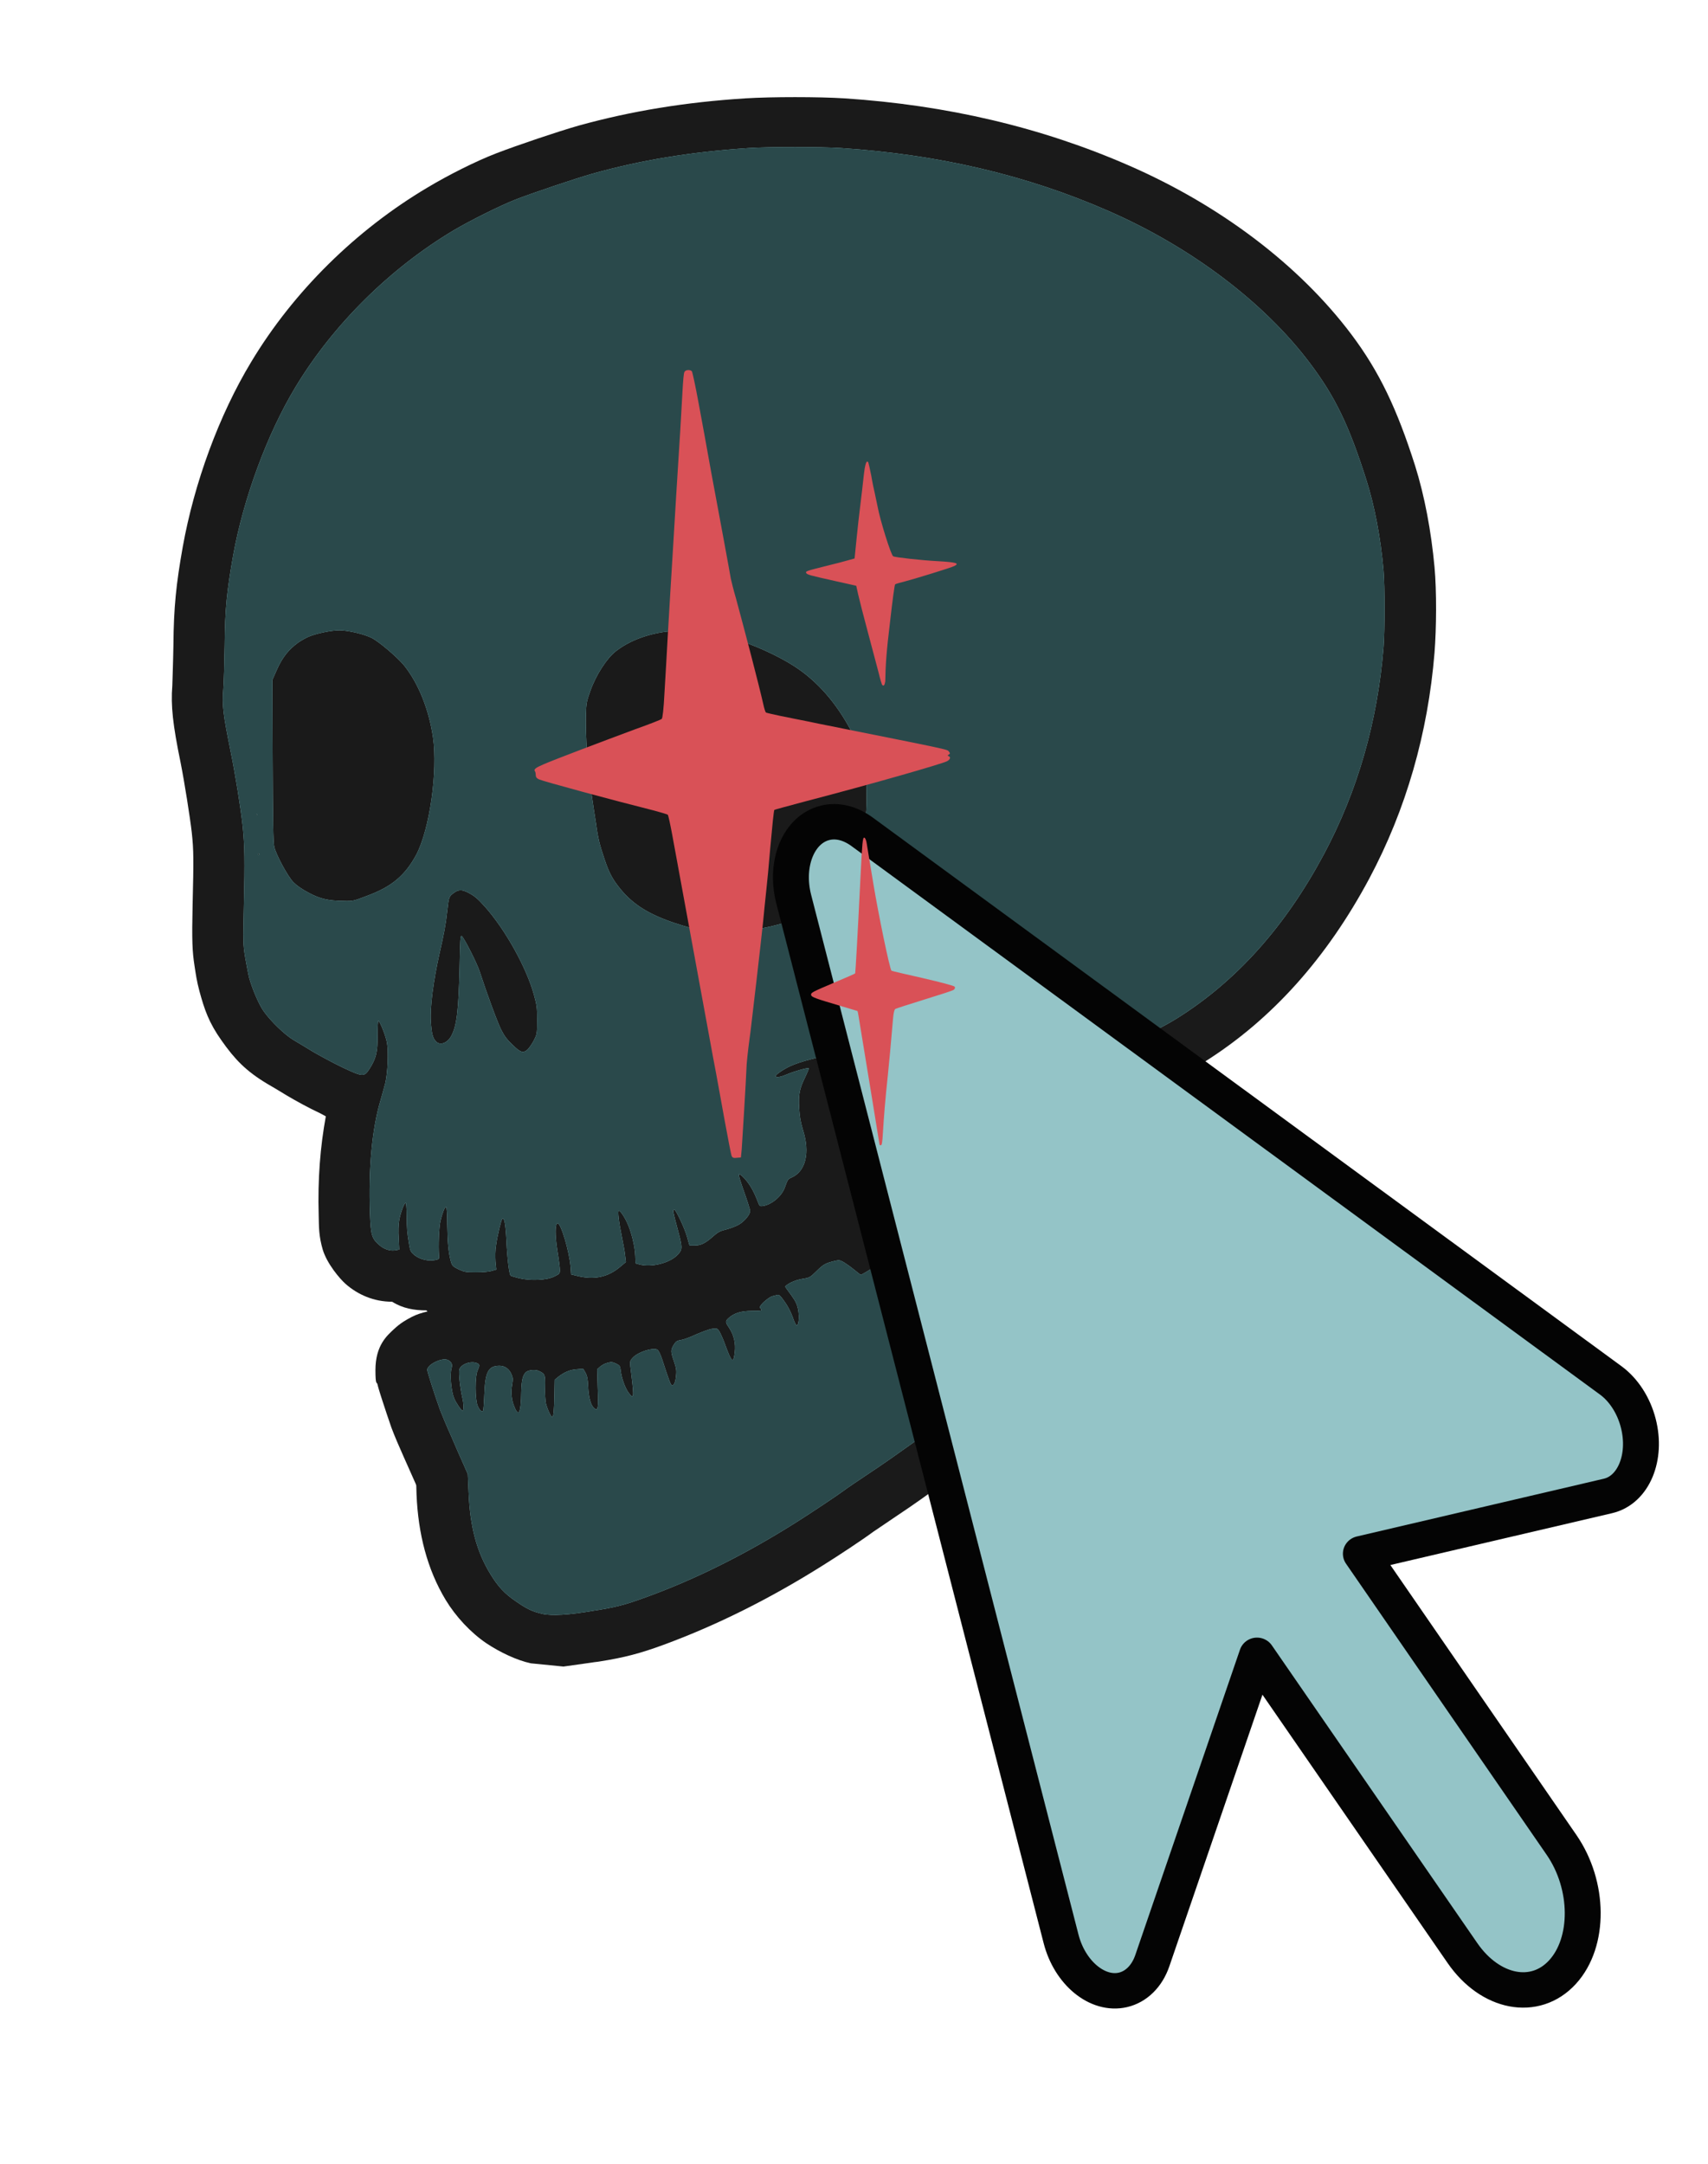 <?xml version="1.0" encoding="UTF-8" standalone="no"?>
<!-- Generator: Adobe Illustrator 24.3.0, SVG Export Plug-In . SVG Version: 6.00 Build 0)  -->

<svg
   version="1.1"
   id="svg8"
   inkscape:version="1.4 (86a8ad7, 2024-10-11)"
   sodipodi:docname="skellyclicker-logo.svg"
   x="0px"
   y="0px"
   viewBox="0 0 461.4 584.5"
   style="enable-background:new 0 0 461.4 584.5;"
   xml:space="preserve"
   xmlns:inkscape="http://www.inkscape.org/namespaces/inkscape"
   xmlns:sodipodi="http://sodipodi.sourceforge.net/DTD/sodipodi-0.dtd"
   xmlns="http://www.w3.org/2000/svg"
   xmlns:svg="http://www.w3.org/2000/svg"><defs
   id="defs1" />
<style
   type="text/css"
   id="style1">
	.st0{display:none;}
	.st1{display:none;fill:#A4D6D9;}
	.st2{fill:#A4D6D9;}
	.st3{opacity:0.15;fill:#365D5F;enable-background:new    ;}
	.st4{fill:#D95157;}
</style>
    <sodipodi:namedview
   bordercolor="#666666"
   borderopacity="1.0"
   id="base"
   inkscape:current-layer="layer1"
   inkscape:cx="159.27698"
   inkscape:cy="257.52977"
   inkscape:document-rotation="0"
   inkscape:document-units="mm"
   inkscape:pageopacity="0.0"
   inkscape:pageshadow="2"
   inkscape:window-height="1009"
   inkscape:window-maximized="1"
   inkscape:window-width="1920"
   inkscape:window-x="1912"
   inkscape:window-y="-8"
   inkscape:zoom="1.302762"
   pagecolor="#ffffff"
   showgrid="false"
   inkscape:showpageshadow="0"
   inkscape:pagecheckerboard="0"
   inkscape:deskcolor="#505050">
	</sodipodi:namedview>
    <g
   id="layer2"
   transform="translate(6.598,6.639)"
   inkscape:groupmode="layer"
   inkscape:label="Layer 2"
   class="st0">
	<ellipse
   id="path962"
   cx="171.3"
   cy="282.5"
   rx="146.1"
   ry="160.4" />
</g>
    <g
   id="layer1"
   transform="matrix(1.127,0,0,1.111,10.796,-14.946)"
   inkscape:groupmode="layer"
   inkscape:label="Layer 1">

		

        
        
        <g
   id="path959"
   style="display:inline"
   transform="matrix(0.657,0,0,0.657,10.176,10.623)">
		<path
   id="path966"
   sodipodi:nodetypes="csssssscssssssssscscccccsssssssscccssccccsscssssssssccssccscssscccssssc"
   d="M 241.9,40.7 C 220,42.1 200.2,45.4 181,50.8 173.4,53 158.8,58 151.1,61 143.4,64 133.3,69.2 125.9,73.7 99.8,89.4 77,112.2 61.6,138.2 49.8,158 40.8,183 36.6,206.7 c -2.4,13.7 -3.3,22.4 -3.4,36.3 -0.1,6.3 -0.4,14.6 -0.4,15 -0.6,7.4 0.2,14.6 3,28.4 1.4,7.1 3.5,20.6 4.1,26 0.7,6.6 0.7,9.9 0.3,26.8 -0.3,13.3 -0.1,17.3 0.7,22.5 0.5,3.3 0.8,5.6 1.8,9.4 1.8,6.7 3.4,11.6 8.1,18.3 4.8,6.9 8.8,11.2 16.7,16 1.4,0.8 4.7,2.8 7.1,4.3 3.5,2.1 8,4.6 12,6.5 0.8,0.4 1.5,0.8 2.2,1.2 -2,11.1 -3,23.1 -2.6,36.7 0.1,4.3 0,7.5 1.5,12.7 1.6,5.2 6.1,10.6 8.3,12.6 4.5,4 10.3,6.6 17,6.6 3.9,2.5 8.1,3.2 12.5,3.2 l 0.4,0.4 c -2.1,0.5 -4,1.1 -5.7,2 -2.1,1.1 -4.2,2.3 -6.6,4.6 -2.4,2.3 -6.7,5.9 -6.7,15.1 0,5.7 0.5,4.4 0.7,5.1 0.2,0.7 0.3,1.3 0.5,1.9 0.4,1.3 0.8,2.7 1.3,4.2 1,3.1 2.2,6.8 3.3,10 1.2,3.3 2.9,7.2 4.6,11.1 1.5,3.5 3.6,8.1 4.3,9.8 l 0.2,0.6 0.1,3.4 c 0.6,14.5 3.9,27.6 10.6,38.9 3.7,6.2 9.1,12.1 14.9,16.1 4.9,3.3 11.1,6.3 16.2,7.4 l 11.9,1.2 10.5,-1.5 c 1,-0.2 1.8,-0.2 2.8,-0.4 8.8,-1.4 14.8,-3 23.1,-6.1 19.6,-7.3 39.1,-17.2 58.5,-29.6 5.5,-3.5 14.2,-9.3 18.3,-12.4 -1.1,0.8 4.5,-3.1 8.9,-6.1 4.8,-3.2 11.7,-8.2 16.2,-11.5 4.1,-3 9.6,-7.1 12.1,-8.9 6.5,-4.8 10.2,-7.7 19.6,-15.8 4.1,-3.6 10.1,-8.3 11.2,-9.2 8.6,-6.4 16.4,-14.1 22.3,-22.6 3.9,-5.7 6.3,-10 8.3,-14.9 4.3,-10.3 5.4,-21.7 3.4,-32.7 -0.3,-1.4 -0.5,-2.8 -0.8,-4 -0.3,-1.2 0.6,0.1 -1.3,-4.8 1.5,3.8 0.5,1.5 0.3,0.8 -0.2,-0.7 -0.4,-1.7 -0.6,-2.7 -0.5,-2.5 -1.2,-6 -1.7,-8.3 v 0 c -0.3,-1.3 -0.2,-0.1 -0.3,-3.1 -0.1,-2.7 -0.1,-8.9 -0.1,-18.3 1.9,-0.8 3.7,-1.7 5.9,-2.6 5.7,-2.5 11.7,-5.5 17.2,-9 24.8,-15.8 44.8,-38.7 60.2,-67.9 13.4,-25.5 21.4,-53.7 23.8,-83.6 v 0 c 0.7,-8.9 0.8,-22.8 0,-31.6 -1.2,-13.2 -3.6,-26.3 -7.1,-37.6 -6.6,-21 -13,-34.7 -23.2,-48.5 C 443.8,102.2 414.9,80.2 381.9,65.6 349.9,51.4 315.4,43.2 278,40.7 c -9.2,-0.6 -26.7,-0.6 -36.1,0 z"
   style="fill:#1a1a1a" />
            <path
   id="path968"
   class="st2"
   d="m 167.8,601.5 c -3.5,-0.8 -5.5,-1.7 -9.6,-4.6 -4.1,-2.8 -6.6,-5.5 -9.4,-10.2 -5,-8.3 -7.4,-17.6 -7.9,-30.1 l -0.3,-6.8 -1.6,-3.7 c -0.9,-2 -2.9,-6.6 -4.4,-10.2 -1.6,-3.6 -3.4,-8 -4.1,-9.8 -2,-5.7 -4.7,-14.2 -4.7,-14.9 0,-1.9 5.3,-4.6 7.4,-3.7 1.4,0.6 1.9,1.6 1.5,3 -0.7,2.3 -0.2,8.4 0.9,11.2 0.6,1.5 2.6,4.6 3.1,4.6 0.5,0 0.4,-2.7 -0.1,-4.8 -0.8,-3.5 -1.4,-9.2 -1.1,-10.4 0.6,-2 4.2,-3.3 6.4,-2.4 1.1,0.5 1.1,0.8 0.3,2.7 -1,2.1 -1,10.7 0,13.1 0.7,1.7 1.6,2.5 2,1.8 0.1,-0.2 0.3,-2.6 0.4,-5.4 0.3,-8.9 1.4,-11.2 5.6,-11.2 1.9,0 3.6,1.2 4.4,3.3 0.5,1.2 0.5,1.8 0.2,3.6 -0.5,2.8 -0.3,5.7 0.8,8.3 1.6,4 2.4,2.2 2.5,-5.6 0.1,-4.3 0.6,-6.3 1.8,-7.3 1,-0.8 3.5,-1 4.8,-0.3 2.1,1 2.2,1.4 2.1,5.9 -0.1,2.3 0.1,4.9 0.3,6 0.5,2.1 1.8,5 2.3,5 0.5,0 0.7,-2.5 0.8,-8.4 l 0.1,-5.3 1.3,-1.1 c 2.2,-1.7 4.1,-2.6 6.7,-2.8 l 2.4,-0.2 0.8,1.4 c 0.6,1.1 0.9,2.3 1,5.1 0.2,4.2 1,7.1 2.2,8.1 1.4,1.2 1.6,0.2 1.3,-7.4 l -0.2,-7 1.1,-1 c 0.6,-0.5 1.8,-1.2 2.7,-1.4 1.4,-0.4 1.8,-0.3 3.1,0.3 1.4,0.7 1.5,0.9 1.7,2.7 0.3,2.6 1.6,6.4 2.9,8.1 1.9,2.6 2,1.8 1,-6.5 -0.7,-5.6 -0.7,-5.1 0.6,-6.6 1.9,-2 7.1,-3.7 8.8,-2.9 0.5,0.3 1.1,1.5 1.8,3.6 2.5,7.8 3.1,9.5 3.6,9.6 0.7,0.2 1.3,-1.2 1.5,-3.7 0.2,-1.9 0,-2.8 -0.8,-5.2 -1.2,-3.5 -1.2,-4.1 -0.1,-6 0.8,-1.3 1.2,-1.6 2.5,-1.8 0.9,-0.1 3.4,-1 5.7,-2.1 2.3,-1 4.9,-2 5.9,-2.1 1.7,-0.2 1.8,-0.2 2.6,1 0.4,0.7 1.4,2.9 2.1,4.9 2.4,6.7 3,7.1 3.5,2.8 0.4,-3.2 -0.3,-6.4 -2.1,-9.1 -1.4,-2.1 -1.4,-2.4 -0.1,-3.6 2,-1.8 4.5,-2.6 8.5,-2.6 3.5,0 4,-0.1 3.1,-0.9 -0.3,-0.3 -0.3,-0.7 0.2,-1.3 0.8,-1.1 3.2,-3.1 4.3,-3.3 0.4,-0.1 1.1,-0.3 1.6,-0.4 0.7,-0.2 1.1,0.2 2.7,2.5 1.1,1.5 2.3,3.9 2.9,5.6 0.5,1.6 1.2,3 1.4,3.1 1,0.3 1.2,-4.4 0.3,-7.1 -0.5,-1.6 -1.1,-2.6 -3.9,-6.4 -0.6,-0.8 -0.6,-0.9 0.1,-1.4 1.5,-1.1 3.5,-1.9 5.9,-2.3 2.4,-0.4 2.6,-0.5 5,-2.9 2.5,-2.5 3.3,-2.9 6.6,-3.7 1.6,-0.4 1.9,-0.3 3.3,0.5 0.8,0.5 2.5,1.7 3.7,2.7 1.2,1 2.3,1.9 2.5,1.9 0.7,0 9.7,-5.9 10.1,-6.7 0.3,-0.5 2,-2.4 4,-4.3 3.8,-3.7 5.2,-5.7 6.2,-8.3 1.5,-4.2 1.7,-20.1 0.5,-27.9 -1.1,-6.4 -2.2,-18.6 -2.1,-21.1 0.1,-1.8 0.5,-3.1 1.3,-4.6 1.9,-3.5 4.1,-4.5 10.3,-4.5 h 3.8 l 4.4,2.2 c 5.9,3 7.9,3.3 12.2,2 4,-1.2 6.7,-3.1 9.8,-6.8 2.9,-3.5 6.8,-10.1 8.3,-13.8 2.2,-5.7 5,-8.7 7.9,-8.7 3.3,0 4.7,1.7 6.1,7.3 0.8,3.1 0.8,4 0.9,26.5 0.1,22.1 0.1,23.4 0.9,26.9 0.4,2 1.2,5.6 1.7,7.9 0.5,2.3 1,4.6 1.2,5.1 0.2,0.5 0.7,2.9 1.1,5.4 1.4,7.6 0.6,15.2 -2.3,22.2 -1.7,4.1 -2.9,6.1 -6.5,11.5 -3.9,5.8 -11.3,13.2 -18,18.1 -2.3,1.7 -7.8,6.2 -12.3,10 -9.4,8 -12.2,10.3 -18.5,15 -2.5,1.9 -8,5.9 -12.1,8.9 -4.1,3 -11.1,8 -15.6,11 -4.4,3 -8.7,5.9 -9.4,6.5 -2.8,2.1 -12.3,8.5 -17.3,11.7 -18.4,11.8 -36.7,21.1 -54.9,27.8 -7.8,2.9 -11.2,3.8 -19.6,5.1 -8.5,1.5 -14.9,1.9 -18.3,1.1 z M 363.2,433.2 c 0,-0.1 -0.1,-0.2 -0.2,-0.2 -0.1,0 -0.2,0.1 -0.2,0.2 0,0.1 0.1,0.2 0.2,0.2 0.1,0 0.2,-0.1 0.2,-0.2 z m -203.9,44.1 c -1.5,-0.4 -3,-0.8 -3.1,-1 -0.5,-0.6 -1.2,-6.1 -1.5,-12.7 -0.3,-6.2 -0.8,-9 -1.5,-8.3 -0.4,0.4 -1.8,6.1 -2.3,9.9 -0.3,1.7 -0.3,4.1 -0.2,5.9 l 0.3,3 -1.7,0.5 c -1,0.3 -3.2,0.5 -5.7,0.5 -3.8,0 -4.2,-0.1 -6.4,-1.1 -2.1,-1.1 -2.3,-1.2 -2.8,-3 -0.9,-3.3 -1.2,-7.3 -1.3,-13.7 0,-3.5 -0.2,-6.4 -0.4,-6.4 -0.5,0 -1.4,2.3 -2.1,5.3 -0.5,2.4 -0.8,9.1 -0.5,12.8 0.1,1.2 0,1.3 -1.5,1.6 -2.4,0.5 -5.5,-0.3 -7.4,-1.8 -1.4,-1.2 -1.6,-1.5 -2,-4 -0.8,-4.8 -0.8,-5.7 -0.9,-10.6 0,-2.7 -0.2,-4.8 -0.3,-4.8 -0.6,0 -1.9,3.6 -2.4,6.3 -0.3,1.6 -0.4,4.4 -0.2,6.9 l 0.2,4.1 -1,0.2 c -2,0.5 -4.4,-0.2 -6.2,-1.8 -2.9,-2.5 -3.2,-3.8 -3.5,-11.8 -0.6,-16.6 0.8,-31.4 3.8,-41.6 0.6,-2.1 1.4,-5.1 1.8,-6.6 0.9,-3.8 1.2,-11.8 0.6,-15 -0.4,-2.4 -2.5,-7.7 -3.1,-8.1 -0.2,-0.1 -0.3,2.4 -0.3,5.4 0,6.3 -0.5,8.5 -3,12.5 -1.9,3 -2.5,2.9 -10,-0.7 -3.3,-1.6 -8,-4.2 -10.4,-5.6 -2.4,-1.5 -5.7,-3.5 -7.2,-4.4 -3.2,-1.9 -8.4,-7 -10.9,-10.6 -1.8,-2.5 -4.3,-8.5 -5.4,-12.6 -0.3,-1.2 -0.9,-4.5 -1.4,-7.3 -0.8,-4.9 -0.8,-5.9 -0.5,-19.2 0.4,-17 0.3,-21.8 -0.4,-29.2 -0.7,-6.8 -2.8,-19.9 -4.4,-27.8 -2.7,-13.5 -3.2,-17.2 -2.7,-23.1 0.2,-2.4 0.4,-9.8 0.5,-16.4 0.1,-13.4 0.8,-20 3.1,-33.2 3.8,-21.2 12.4,-44.9 22.7,-62.2 13.7,-23.1 34.5,-44 57.8,-58.1 6,-3.6 16.9,-9.1 22.4,-11.3 6.3,-2.5 22.2,-7.9 28.1,-9.6 17.9,-5.1 36.2,-8.1 57,-9.5 7.2,-0.5 26.7,-0.5 33.9,0 35.5,2.4 67.6,10 97.5,23.3 30.2,13.4 56.9,33.9 73.6,56.5 9.1,12.3 14.1,22.8 20.4,42.9 3,9.5 5.3,21.7 6.3,33.6 0.5,5.7 0.5,22.3 0,28.5 -2.2,27.5 -9.5,53.2 -21.7,76.4 -14.1,26.8 -31.9,47 -53.6,60.8 -8.9,5.6 -21.4,11 -25.6,11 -2.2,0 -2.6,-0.5 -2.1,-2.9 0.2,-1.1 0.4,-4.1 0.4,-6.7 0,-5.6 -0.6,-7.7 -3.1,-10.5 -2.9,-3.1 -6.6,-4.2 -9.6,-2.8 -1,0.5 -4.3,3.2 -8.2,6.9 -6.3,5.9 -10.9,9.4 -14.3,10.7 -7,2.8 -22.9,5.1 -41.9,6 -7.5,0.4 -15.7,1 -16.7,1.3 -0.3,0.1 -2.4,0.3 -4.6,0.6 -4.5,0.5 -12.1,2.5 -15.4,4.1 -2.6,1.2 -5.4,3.2 -5.4,3.7 0,0.7 1.8,0.4 4.3,-0.7 2.6,-1.1 7.5,-2.5 7.8,-2.2 0.1,0.1 -0.5,1.6 -1.3,3.3 -2.1,4.3 -2.5,6.4 -2.2,11.5 0.2,3.3 0.5,5 1.4,8.1 2.6,8.3 1,15.2 -4.1,17.5 -1.4,0.6 -1.5,0.8 -2.6,3.9 -1.2,3.2 -4.9,6.3 -8.1,6.7 -1,0.1 -1.1,0 -1.8,-1.9 -0.4,-1.1 -1.3,-3.2 -2.1,-4.6 -1.4,-2.6 -4.2,-5.7 -4.7,-5.2 -0.2,0.1 0.7,3 1.9,6.4 1.2,3.4 2.2,6.6 2.2,7.1 0,1.3 -1.9,3.7 -4,5 -1,0.6 -3,1.4 -4.5,1.8 -2.4,0.6 -3.1,0.9 -5.2,2.8 -2.8,2.5 -4.4,3.2 -6.7,3.2 h -1.7 l -0.9,-3.2 c -0.9,-3.3 -4.1,-10.1 -4.7,-10.1 -0.6,0 -0.4,1 1.2,7 1.9,7.2 1.9,7.7 0.1,9.7 -2.9,3.1 -9.6,4.8 -14,3.6 l -1.4,-0.4 -0.1,-2.9 c -0.1,-3.3 -1.5,-9.1 -3,-12.2 -1.1,-2.4 -2.5,-4.4 -3,-4.4 -0.5,0 0,4.2 1.1,9.6 0.5,2.5 1.1,5.7 1.2,7 l 0.3,2.4 -2,1.7 c -4.6,4 -9.7,5 -16,3.4 l -2,-0.5 -0.2,-2.9 c -0.5,-5.7 -3.5,-16 -4.7,-16 -1,0 -1,4.4 -0.1,10.2 0.5,3 0.9,6.2 0.9,7 0,1.4 -0.1,1.5 -1.9,2.4 -2.8,1.5 -8.8,1.7 -13,0.7 z m 3.1,-84.6 c 0.5,-0.5 1.5,-1.9 2.2,-3.2 1.2,-2.4 1.3,-2.5 1.3,-7.6 0,-4.7 -0.1,-5.6 -1.2,-9.6 -2.7,-9.9 -10.3,-23.8 -17.7,-32.3 -2.9,-3.3 -4,-4.2 -6.5,-5.5 -2.2,-1.1 -3.4,-1 -5.1,0.3 -1.7,1.3 -1.7,1.4 -2.3,6.6 -0.5,4.9 -1.2,8.6 -2.9,16.1 -2.1,9.6 -3.4,19.4 -3.1,24.6 0.3,4.7 0.7,6.3 1.9,7.6 1.5,1.6 4.2,0.6 5.6,-2.1 2,-3.8 2.6,-9.2 3,-25.3 0.2,-10.6 0.3,-12 0.8,-11.6 0.9,0.7 5.7,10.3 6.6,13.3 2.4,7.5 6.4,18.6 7.8,21.4 1.2,2.4 2.2,3.7 4.2,5.6 2.8,2.8 3.8,3.1 5.4,1.7 z M 244,348.4 c 6.5,-0.8 13.2,-2.6 18.1,-5 2.5,-1.2 9.7,-7 12.1,-9.6 4.5,-5 6.4,-8.4 9,-16.2 2.3,-6.9 2.9,-10.6 2.9,-18.6 0,-10.1 -1.3,-16 -5.5,-24 -5.6,-10.7 -12.6,-18.8 -21.1,-24.3 -5.8,-3.8 -15.2,-8.1 -21.6,-9.9 -4.6,-1.3 -13,-2.8 -17.2,-3 -9.5,-0.6 -19.6,2.3 -26.1,7.5 -3.3,2.6 -7.3,8.9 -9.3,14.7 -1.3,3.7 -1.5,4.5 -1.6,8.7 -0.2,7.6 0.6,20 1.9,28.4 0.6,4.2 1.4,9.6 1.8,12 0.7,5.4 1.3,7.8 3.1,13.2 1.7,5.2 3,7.5 5.8,11 4.6,5.7 10.4,9.4 19.9,12.6 8,2.7 11.6,3.3 19.1,3.1 2.9,-0.1 6.9,-0.4 8.7,-0.6 z M 103.6,335.9 c 9.2,-3.4 14.1,-7.6 18.2,-15.3 4.9,-9.4 7.9,-31 6.1,-43.5 -1.5,-10.3 -5.3,-19.9 -10.5,-26.5 -2.4,-3 -9.3,-9 -12,-10.3 -2.4,-1.2 -7.1,-2.4 -10.5,-2.7 -2.5,-0.3 -8,0.7 -11.6,2 -1.2,0.4 -3.3,1.6 -4.6,2.5 -3.5,2.6 -5.7,5.4 -7.7,9.9 l -1.7,3.9 0.1,29.9 c 0.1,21.8 0.2,30.4 0.6,31.9 0.7,3 4.9,10.9 7,13.1 1.2,1.2 3,2.5 5.6,3.9 4.3,2.3 7.1,2.9 12.7,3 3.3,0.1 3.7,0 8.3,-1.8 z M 64.4,320.2 c -0.1,-0.1 -0.3,0 -0.3,0.2 0,0.3 0.1,0.4 0.3,0.2 0.2,-0.1 0.2,-0.3 0,-0.4 z m -0.6,-14.4 c 0,-0.1 -0.1,-0.2 -0.2,-0.2 -0.1,0 -0.2,0.1 -0.2,0.2 0,0.1 0.1,0.2 0.2,0.2 0.1,0 0.2,-0.1 0.2,-0.2 z" />
            <path
   id="path988"
   class="st3"
   d="m 167.8,601.5 c -3.5,-0.8 -5.5,-1.7 -9.6,-4.6 -4.1,-2.8 -6.6,-5.5 -9.4,-10.2 -5,-8.3 -7.4,-17.6 -7.9,-30.1 l -0.3,-6.8 -1.6,-3.7 c -0.9,-2 -2.9,-6.6 -4.4,-10.2 -1.6,-3.6 -3.4,-8 -4.1,-9.8 -2,-5.7 -4.7,-14.2 -4.7,-14.9 0,-1.9 5.3,-4.6 7.4,-3.7 1.4,0.6 1.9,1.6 1.5,3 -0.7,2.3 -0.2,8.4 0.9,11.2 0.6,1.5 2.6,4.6 3.1,4.6 0.5,0 0.4,-2.7 -0.1,-4.8 -0.8,-3.5 -1.4,-9.2 -1.1,-10.4 0.6,-2 4.2,-3.3 6.4,-2.4 1.1,0.5 1.1,0.8 0.3,2.7 -1,2.1 -1,10.7 0,13.1 0.7,1.7 1.6,2.5 2,1.8 0.1,-0.2 0.3,-2.6 0.4,-5.4 0.3,-8.9 1.4,-11.2 5.6,-11.2 1.9,0 3.6,1.2 4.4,3.3 0.5,1.2 0.5,1.8 0.2,3.6 -0.5,2.8 -0.3,5.7 0.8,8.3 1.6,4 2.4,2.2 2.5,-5.6 0.1,-4.3 0.6,-6.3 1.8,-7.3 1,-0.8 3.5,-1 4.8,-0.3 2.1,1 2.2,1.4 2.1,5.9 -0.1,2.3 0.1,4.9 0.3,6 0.5,2.1 1.8,5 2.3,5 0.5,0 0.7,-2.5 0.8,-8.4 l 0.1,-5.3 1.3,-1.1 c 2.2,-1.7 4.1,-2.6 6.7,-2.8 l 2.4,-0.2 0.8,1.4 c 0.6,1.1 0.9,2.3 1,5.1 0.2,4.2 1,7.1 2.2,8.1 1.4,1.2 1.6,0.2 1.3,-7.4 l -0.2,-7 1.1,-1 c 0.6,-0.5 1.8,-1.2 2.7,-1.4 1.4,-0.4 1.8,-0.3 3.1,0.3 1.4,0.7 1.5,0.9 1.7,2.7 0.3,2.6 1.6,6.4 2.9,8.1 1.9,2.6 2,1.8 1,-6.5 -0.7,-5.6 -0.7,-5.1 0.6,-6.6 1.9,-2 7.1,-3.7 8.8,-2.9 0.5,0.3 1.1,1.5 1.8,3.6 2.5,7.8 3.1,9.5 3.6,9.6 0.7,0.2 1.3,-1.2 1.5,-3.7 0.2,-1.9 0,-2.8 -0.8,-5.2 -1.2,-3.5 -1.2,-4.1 -0.1,-6 0.8,-1.3 1.2,-1.6 2.5,-1.8 0.9,-0.1 3.4,-1 5.7,-2.1 2.3,-1 4.9,-2 5.9,-2.1 1.7,-0.2 1.8,-0.2 2.6,1 0.4,0.7 1.4,2.9 2.1,4.9 2.4,6.7 3,7.1 3.5,2.8 0.4,-3.2 -0.3,-6.4 -2.1,-9.1 -1.4,-2.1 -1.4,-2.4 -0.1,-3.6 2,-1.8 4.5,-2.6 8.5,-2.6 3.5,0 4,-0.1 3.1,-0.9 -0.3,-0.3 -0.3,-0.7 0.2,-1.3 0.8,-1.1 3.2,-3.1 4.3,-3.3 0.4,-0.1 1.1,-0.3 1.6,-0.4 0.7,-0.2 1.1,0.2 2.7,2.5 1.1,1.5 2.3,3.9 2.9,5.6 0.5,1.6 1.2,3 1.4,3.1 1,0.3 1.2,-4.4 0.3,-7.1 -0.5,-1.6 -1.1,-2.6 -3.9,-6.4 -0.6,-0.8 -0.6,-0.9 0.1,-1.4 1.5,-1.1 3.5,-1.9 5.9,-2.3 2.4,-0.4 2.6,-0.5 5,-2.9 2.5,-2.5 3.3,-2.9 6.6,-3.7 1.6,-0.4 1.9,-0.3 3.3,0.5 0.8,0.5 2.5,1.7 3.7,2.7 1.2,1 2.3,1.9 2.5,1.9 0.7,0 9.7,-5.9 10.1,-6.7 0.3,-0.5 2,-2.4 4,-4.3 3.8,-3.7 5.2,-5.7 6.2,-8.3 1.5,-4.2 1.7,-20.1 0.5,-27.9 -1.1,-6.4 -2.2,-18.6 -2.1,-21.1 0.1,-1.8 0.5,-3.1 1.3,-4.6 1.9,-3.5 4.1,-4.5 10.3,-4.5 h 3.8 l 4.4,2.2 c 5.9,3 7.9,3.3 12.2,2 4,-1.2 6.7,-3.1 9.8,-6.8 2.9,-3.5 6.8,-10.1 8.3,-13.8 2.2,-5.7 5,-8.7 7.9,-8.7 3.3,0 4.7,1.7 6.1,7.3 0.8,3.1 0.8,4 0.9,26.5 0.1,22.1 0.1,23.4 0.9,26.9 0.4,2 1.2,5.6 1.7,7.9 0.5,2.3 1,4.6 1.2,5.1 0.2,0.5 0.7,2.9 1.1,5.4 1.4,7.6 0.6,15.2 -2.3,22.2 -1.7,4.1 -2.9,6.1 -6.5,11.5 -3.9,5.8 -11.3,13.2 -18,18.1 -2.3,1.7 -7.8,6.2 -12.3,10 -9.4,8 -12.2,10.3 -18.5,15 -2.5,1.9 -8,5.9 -12.1,8.9 -4.1,3 -11.1,8 -15.6,11 -4.4,3 -8.7,5.9 -9.4,6.5 -2.8,2.1 -12.3,8.5 -17.3,11.7 -18.4,11.8 -36.7,21.1 -54.9,27.8 -7.8,2.9 -11.2,3.8 -19.6,5.1 -8.5,1.5 -14.9,1.9 -18.3,1.1 z M 363.2,433.2 c 0,-0.1 -0.1,-0.2 -0.2,-0.2 -0.1,0 -0.2,0.1 -0.2,0.2 0,0.1 0.1,0.2 0.2,0.2 0.1,0 0.2,-0.1 0.2,-0.2 z m -203.9,44.1 c -1.5,-0.4 -3,-0.8 -3.1,-1 -0.5,-0.6 -1.2,-6.1 -1.5,-12.7 -0.3,-6.2 -0.8,-9 -1.5,-8.3 -0.4,0.4 -1.8,6.1 -2.3,9.9 -0.3,1.7 -0.3,4.1 -0.2,5.9 l 0.3,3 -1.7,0.5 c -1,0.3 -3.2,0.5 -5.7,0.5 -3.8,0 -4.2,-0.1 -6.4,-1.1 -2.1,-1.1 -2.3,-1.2 -2.8,-3 -0.9,-3.3 -1.2,-7.3 -1.3,-13.7 0,-3.5 -0.2,-6.4 -0.4,-6.4 -0.5,0 -1.4,2.3 -2.1,5.3 -0.5,2.4 -0.8,9.1 -0.5,12.8 0.1,1.2 0,1.3 -1.5,1.6 -2.4,0.5 -5.5,-0.3 -7.4,-1.8 -1.4,-1.2 -1.6,-1.5 -2,-4 -0.8,-4.8 -0.8,-5.7 -0.9,-10.6 0,-2.7 -0.2,-4.8 -0.3,-4.8 -0.6,0 -1.9,3.6 -2.4,6.3 -0.3,1.6 -0.4,4.4 -0.2,6.9 l 0.2,4.1 -1,0.2 c -2,0.5 -4.4,-0.2 -6.2,-1.8 -2.9,-2.5 -3.2,-3.8 -3.5,-11.8 -0.6,-16.6 0.8,-31.4 3.8,-41.6 0.6,-2.1 1.4,-5.1 1.8,-6.6 0.9,-3.8 1.2,-11.8 0.6,-15 -0.4,-2.4 -2.5,-7.7 -3.1,-8.1 -0.2,-0.1 -0.3,2.4 -0.3,5.4 0,6.3 -0.5,8.5 -3,12.5 -1.9,3 -2.5,2.9 -10,-0.7 -3.3,-1.6 -8,-4.2 -10.4,-5.6 -2.4,-1.5 -5.7,-3.5 -7.2,-4.4 -3.2,-1.9 -8.4,-7 -10.9,-10.6 -1.8,-2.5 -4.3,-8.5 -5.4,-12.6 -0.3,-1.2 -0.9,-4.5 -1.4,-7.3 -0.8,-4.9 -0.8,-5.9 -0.5,-19.2 0.4,-17 0.3,-21.8 -0.4,-29.2 -0.7,-6.8 -2.8,-19.9 -4.4,-27.8 -2.7,-13.5 -3.2,-17.2 -2.7,-23.1 0.2,-2.4 0.4,-9.8 0.5,-16.4 0.1,-13.4 0.8,-20 3.1,-33.2 3.8,-21.2 12.4,-44.9 22.7,-62.2 13.7,-23.1 34.5,-44 57.8,-58.1 6,-3.6 16.9,-9.1 22.4,-11.3 6.3,-2.5 22.2,-7.9 28.1,-9.6 17.9,-5.1 36.2,-8.1 57,-9.5 7.2,-0.5 26.7,-0.5 33.9,0 35.5,2.4 67.6,10 97.5,23.3 30.2,13.4 56.9,33.9 73.6,56.5 9.1,12.3 14.1,22.8 20.4,42.9 3,9.5 5.3,21.7 6.3,33.6 0.5,5.7 0.5,22.3 0,28.5 -2.2,27.5 -9.5,53.2 -21.7,76.4 -14.1,26.8 -31.9,47 -53.6,60.8 -8.9,5.6 -21.4,11 -25.6,11 -2.2,0 -2.6,-0.5 -2.1,-2.9 0.2,-1.1 0.4,-4.1 0.4,-6.7 0,-5.6 -0.6,-7.7 -3.1,-10.5 -2.9,-3.1 -6.6,-4.2 -9.6,-2.8 -1,0.5 -4.3,3.2 -8.2,6.9 -6.3,5.9 -10.9,9.4 -14.3,10.7 -7,2.8 -22.9,5.1 -41.9,6 -7.5,0.4 -15.7,1 -16.7,1.3 -0.3,0.1 -2.4,0.3 -4.6,0.6 -4.5,0.5 -12.1,2.5 -15.4,4.1 -2.6,1.2 -5.4,3.2 -5.4,3.7 0,0.7 1.8,0.4 4.3,-0.7 2.6,-1.1 7.5,-2.5 7.8,-2.2 0.1,0.1 -0.5,1.6 -1.3,3.3 -2.1,4.3 -2.5,6.4 -2.2,11.5 0.2,3.3 0.5,5 1.4,8.1 2.6,8.3 1,15.2 -4.1,17.5 -1.4,0.6 -1.5,0.8 -2.6,3.9 -1.2,3.2 -4.9,6.3 -8.1,6.7 -1,0.1 -1.1,0 -1.8,-1.9 -0.4,-1.1 -1.3,-3.2 -2.1,-4.6 -1.4,-2.6 -4.2,-5.7 -4.7,-5.2 -0.2,0.1 0.7,3 1.9,6.4 1.2,3.4 2.2,6.6 2.2,7.1 0,1.3 -1.9,3.7 -4,5 -1,0.6 -3,1.4 -4.5,1.8 -2.4,0.6 -3.1,0.9 -5.2,2.8 -2.8,2.5 -4.4,3.2 -6.7,3.2 h -1.7 l -0.9,-3.2 c -0.9,-3.3 -4.1,-10.1 -4.7,-10.1 -0.6,0 -0.4,1 1.2,7 1.9,7.2 1.9,7.7 0.1,9.7 -2.9,3.1 -9.6,4.8 -14,3.6 l -1.4,-0.4 -0.1,-2.9 c -0.1,-3.3 -1.5,-9.1 -3,-12.2 -1.1,-2.4 -2.5,-4.4 -3,-4.4 -0.5,0 0,4.2 1.1,9.6 0.5,2.5 1.1,5.7 1.2,7 l 0.3,2.4 -2,1.7 c -4.6,4 -9.7,5 -16,3.4 l -2,-0.5 -0.2,-2.9 c -0.5,-5.7 -3.5,-16 -4.7,-16 -1,0 -1,4.4 -0.1,10.2 0.5,3 0.9,6.2 0.9,7 0,1.4 -0.1,1.5 -1.9,2.4 -2.8,1.5 -8.8,1.7 -13,0.7 z m 3.1,-84.6 c 0.5,-0.5 1.5,-1.9 2.2,-3.2 1.2,-2.4 1.3,-2.5 1.3,-7.6 0,-4.7 -0.1,-5.6 -1.2,-9.6 -2.7,-9.9 -10.3,-23.8 -17.7,-32.3 -2.9,-3.3 -4,-4.2 -6.5,-5.5 -2.2,-1.1 -3.4,-1 -5.1,0.3 -1.7,1.3 -1.7,1.4 -2.3,6.6 -0.5,4.9 -1.2,8.6 -2.9,16.1 -2.1,9.6 -3.4,19.4 -3.1,24.6 0.3,4.7 0.7,6.3 1.9,7.6 1.5,1.6 4.2,0.6 5.6,-2.1 2,-3.8 2.6,-9.2 3,-25.3 0.2,-10.6 0.3,-12 0.8,-11.6 0.9,0.7 5.7,10.3 6.6,13.3 2.4,7.5 6.4,18.6 7.8,21.4 1.2,2.4 2.2,3.7 4.2,5.6 2.8,2.8 3.8,3.1 5.4,1.7 z M 244,348.4 c 6.5,-0.8 13.2,-2.6 18.1,-5 2.5,-1.2 9.7,-7 12.1,-9.6 4.5,-5 6.4,-8.4 9,-16.2 2.3,-6.9 2.9,-10.6 2.9,-18.6 0,-10.1 -1.3,-16 -5.5,-24 -5.6,-10.7 -12.6,-18.8 -21.1,-24.3 -5.8,-3.8 -15.2,-8.1 -21.6,-9.9 -4.6,-1.3 -13,-2.8 -17.2,-3 -9.5,-0.6 -19.6,2.3 -26.1,7.5 -3.3,2.6 -7.3,8.9 -9.3,14.7 -1.3,3.7 -1.5,4.5 -1.6,8.7 -0.2,7.6 0.6,20 1.9,28.4 0.6,4.2 1.4,9.6 1.8,12 0.7,5.4 1.3,7.8 3.1,13.2 1.7,5.2 3,7.5 5.8,11 4.6,5.7 10.4,9.4 19.9,12.6 8,2.7 11.6,3.3 19.1,3.1 2.9,-0.1 6.9,-0.4 8.7,-0.6 z M 103.6,335.9 c 9.2,-3.4 14.1,-7.6 18.2,-15.3 4.9,-9.4 7.9,-31 6.1,-43.5 -1.5,-10.3 -5.3,-19.9 -10.5,-26.5 -2.4,-3 -9.3,-9 -12,-10.3 -2.4,-1.2 -7.1,-2.4 -10.5,-2.7 -2.5,-0.3 -8,0.7 -11.6,2 -1.2,0.4 -3.3,1.6 -4.6,2.5 -3.5,2.6 -5.7,5.4 -7.7,9.9 l -1.7,3.9 0.1,29.9 c 0.1,21.8 0.2,30.4 0.6,31.9 0.7,3 4.9,10.9 7,13.1 1.2,1.2 3,2.5 5.6,3.9 4.3,2.3 7.1,2.9 12.7,3 3.3,0.1 3.7,0 8.3,-1.8 z M 64.4,320.2 c -0.1,-0.1 -0.3,0 -0.3,0.2 0,0.3 0.1,0.4 0.3,0.2 0.2,-0.1 0.2,-0.3 0,-0.4 z m -0.6,-14.4 c 0,-0.1 -0.1,-0.2 -0.2,-0.2 -0.1,0 -0.2,0.1 -0.2,0.2 0,0.1 0.1,0.2 0.2,0.2 0.1,0 0.2,-0.1 0.2,-0.2 z"
   style="display:inline;opacity:1;fill:#2a494b;fill-opacity:1"
   sodipodi:nodetypes="ccccccccssccscccccccsccccccccscccccccccccccccccccccccccccccscsccccccccccssccssccccccscccccscccssccccccsccccccssssscccsccccscccsccccccsccccccccccsccccccccccccccccccccccccccscsccccccccscscccccccccsscccsccsccccccscccccccscsccccscccsccccccccscccccsscccccccccccccccccccccccccccccccsccsssss" />
	</g>
        <path
   id="path869"
   class="st4"
   d="m 165.785,294.461 c -0.131,-0.328 -0.854,-4.136 -1.641,-8.47 -0.788,-4.333 -1.97,-11.162 -2.758,-15.233 -1.641,-8.995 -8.01,-44.188 -9.849,-54.43 -0.46,-2.495 -0.919,-4.662 -1.051,-4.793 -0.131,-0.131 -1.576,-0.525 -3.152,-0.985 -10.046,-2.561 -26.526,-7.091 -27.708,-7.616 -0.591,-0.263 -0.788,-0.591 -0.788,-1.051 0,-0.328 -0.066,-0.788 -0.197,-0.919 -0.328,-0.46 0.131,-0.854 2.101,-1.707 2.495,-1.116 14.51,-5.712 21.995,-8.535 3.283,-1.182 6.106,-2.298 6.303,-2.495 0.197,-0.197 0.46,-2.364 0.657,-6.369 0.197,-3.349 0.591,-10.111 0.854,-15.036 0.263,-4.924 0.854,-14.379 1.247,-21.01 0.394,-6.631 0.985,-16.874 1.379,-22.849 0.394,-5.975 0.722,-12.541 0.854,-14.707 0.131,-2.167 0.263,-4.136 0.46,-4.399 0.263,-0.525 1.379,-0.591 1.773,-0.131 0.131,0.197 0.854,3.546 1.576,7.551 0.722,3.939 2.101,11.49 3.02,16.808 0.985,5.253 2.364,13 3.152,17.202 0.788,4.202 1.444,8.142 1.576,8.798 0.131,0.657 0.657,2.823 1.248,4.859 2.298,8.601 5.45,20.813 6.566,25.803 0.197,0.919 0.46,1.773 0.591,1.904 0.131,0.131 1.707,0.46 3.48,0.854 1.773,0.394 5.975,1.182 9.258,1.904 32.96,6.697 30.596,6.172 31.187,6.828 0.263,0.328 0.263,0.46 -0.066,0.657 -0.328,0.197 -0.328,0.263 -0.066,0.394 0.591,0.197 0.394,0.854 -0.394,1.247 -1.51,0.722 -17.465,5.384 -33.814,9.717 -4.136,1.116 -7.485,2.035 -7.551,2.101 -0.131,0.131 -0.525,4.136 -0.985,9.323 -0.46,5.515 -0.591,6.828 -0.919,9.98 -0.394,3.874 -0.525,5.056 -0.788,7.879 -0.525,5.121 -2.495,22.389 -3.02,26.723 -0.131,1.051 -0.394,2.889 -0.525,4.071 -0.131,1.182 -0.328,2.889 -0.394,3.874 -0.197,4.793 -1.051,18.712 -1.182,20.551 l -0.197,2.101 -0.854,0.066 c -0.919,0.131 -1.182,0 -1.379,-0.46 z m 35.652,-6.697 c 0,-0.066 -0.919,-4.99 -2.035,-10.965 -1.116,-5.975 -2.364,-12.541 -2.758,-14.707 -0.394,-2.167 -0.722,-3.939 -0.788,-3.939 0,0 -1.97,-0.525 -4.268,-1.116 -6.369,-1.641 -7.419,-1.97 -7.485,-2.429 -0.066,-0.525 0.066,-0.591 6.237,-2.889 2.692,-0.985 4.924,-1.838 4.924,-1.904 0.066,-0.066 0.591,-7.813 1.379,-21.93 0.394,-6.96 0.525,-8.207 0.919,-8.142 0.263,0.066 0.46,0.525 0.591,1.116 0.131,0.591 0.854,4.662 1.707,9.061 1.248,6.631 4.136,18.909 4.596,19.303 0.066,0.066 3.611,0.788 7.945,1.641 4.53,0.919 7.945,1.707 8.076,1.904 0.131,0.197 0.066,0.46 -0.197,0.657 -0.197,0.197 -3.546,1.116 -7.419,2.167 -3.874,1.051 -7.157,1.97 -7.419,2.101 -0.263,0.131 -0.46,0.854 -0.591,2.167 -0.591,5.909 -0.854,8.667 -1.313,12.541 -0.657,5.318 -0.985,8.995 -1.247,12.672 -0.131,2.167 -0.263,2.823 -0.525,2.823 -0.197,0 -0.328,-0.066 -0.328,-0.131 z m 0.394,-107.876 c -0.066,-0.131 -0.46,-1.379 -0.788,-2.823 -0.394,-1.444 -1.51,-5.844 -2.561,-9.783 -1.051,-3.939 -2.101,-8.142 -2.364,-9.323 l -0.46,-2.101 -4.924,-1.116 c -6.369,-1.444 -6.894,-1.576 -7.091,-2.035 -0.131,-0.394 0.066,-0.46 5.515,-1.838 1.576,-0.394 3.611,-0.919 4.465,-1.182 l 1.641,-0.46 0.46,-4.662 c 0.263,-2.561 0.657,-6.369 0.919,-8.339 0.263,-2.035 0.591,-5.121 0.788,-6.894 0.328,-3.02 0.657,-4.136 1.116,-3.48 0.066,0.131 0.394,1.641 0.722,3.283 0.263,1.641 0.657,3.48 0.788,4.005 0.131,0.591 0.46,2.167 0.722,3.48 0.591,3.283 3.217,11.818 3.742,12.081 0.46,0.263 6.828,0.985 10.702,1.182 4.465,0.263 5.253,0.525 3.939,1.182 -0.722,0.394 -9.783,3.217 -12.081,3.808 -1.051,0.263 -1.97,0.525 -2.101,0.657 -0.131,0.066 -0.657,4.071 -1.182,8.798 -0.919,7.682 -1.116,10.834 -1.182,14.773 -0.131,0.919 -0.394,1.313 -0.788,0.788 z"
   style="stroke-width:0.657"
   sodipodi:nodetypes="ssccscsscccscssssccccssccssccscccsccccsccccssssscccccccscccscsssccssccscccccccccccccccccccccc" /><path
   fill="#94c4c7"
   d="m 180.675,232.05 64.086,252.793 c 2.109,8.317 8.768,13.821 14.836,12.382 3.16,-0.749 5.752,-3.316 7.029,-7.088 l 25.095,-74.251 49.24,72.376 c 6.693,9.832 17.429,11.911 23.987,4.646 6.559,-7.265 6.45,-21.116 -0.242,-30.948 l -48.088,-70.77 59.232,-14.049 c 6.119,-1.451 9.373,-9.378 7.264,-17.696 -1.089,-4.295 -3.48,-8.064 -6.563,-10.369 L 197.045,215.664 c -2.813,-2.079 -5.885,-2.869 -8.743,-2.19 -6.42,1.523 -9.838,9.85 -7.626,18.576 z"
   id="path1"
   style="opacity:1;stroke:#040404;stroke-width:8.608;stroke-linejoin:round;stroke-dasharray:none;stroke-opacity:1"
   sodipodi:nodetypes="ssscccsccssccss" />
<path
   d="m 201.246,291.744 c 0,-0.072 -0.87,-5.476 -1.926,-12.034 -1.056,-6.557 -2.236,-13.763 -2.609,-16.141 -0.373,-2.378 -0.683,-4.323 -0.746,-4.323 0,0 -1.864,-0.576 -4.038,-1.225 -6.026,-1.801 -7.02,-2.162 -7.082,-2.666 -0.062,-0.576 0.062,-0.649 5.902,-3.171 2.547,-1.081 4.659,-2.018 4.659,-2.09 0.062,-0.072 0.559,-8.575 1.305,-24.067 0.373,-7.638 0.497,-9.007 0.87,-8.935 0.248,0.072 0.435,0.576 0.559,1.225 0.124,0.649 0.808,5.116 1.615,9.944 1.18,7.278 3.914,20.752 4.349,21.185 0.062,0.072 3.417,0.865 7.517,1.801 4.287,1.009 7.517,1.873 7.641,2.09 0.124,0.216 0.062,0.504 -0.186,0.721 -0.186,0.216 -3.355,1.225 -7.02,2.378 -3.665,1.153 -6.772,2.162 -7.02,2.306 -0.249,0.144 -0.435,0.937 -0.559,2.378 -0.559,6.485 -0.808,9.512 -1.242,13.763 -0.621,5.837 -0.932,9.872 -1.18,13.907 -0.124,2.378 -0.248,3.098 -0.497,3.098 -0.186,0 -0.311,-0.072 -0.311,-0.144 z"
   style="fill:#d95157;stroke-width:0.669"
   id="path1-8" /></g>
</svg>
